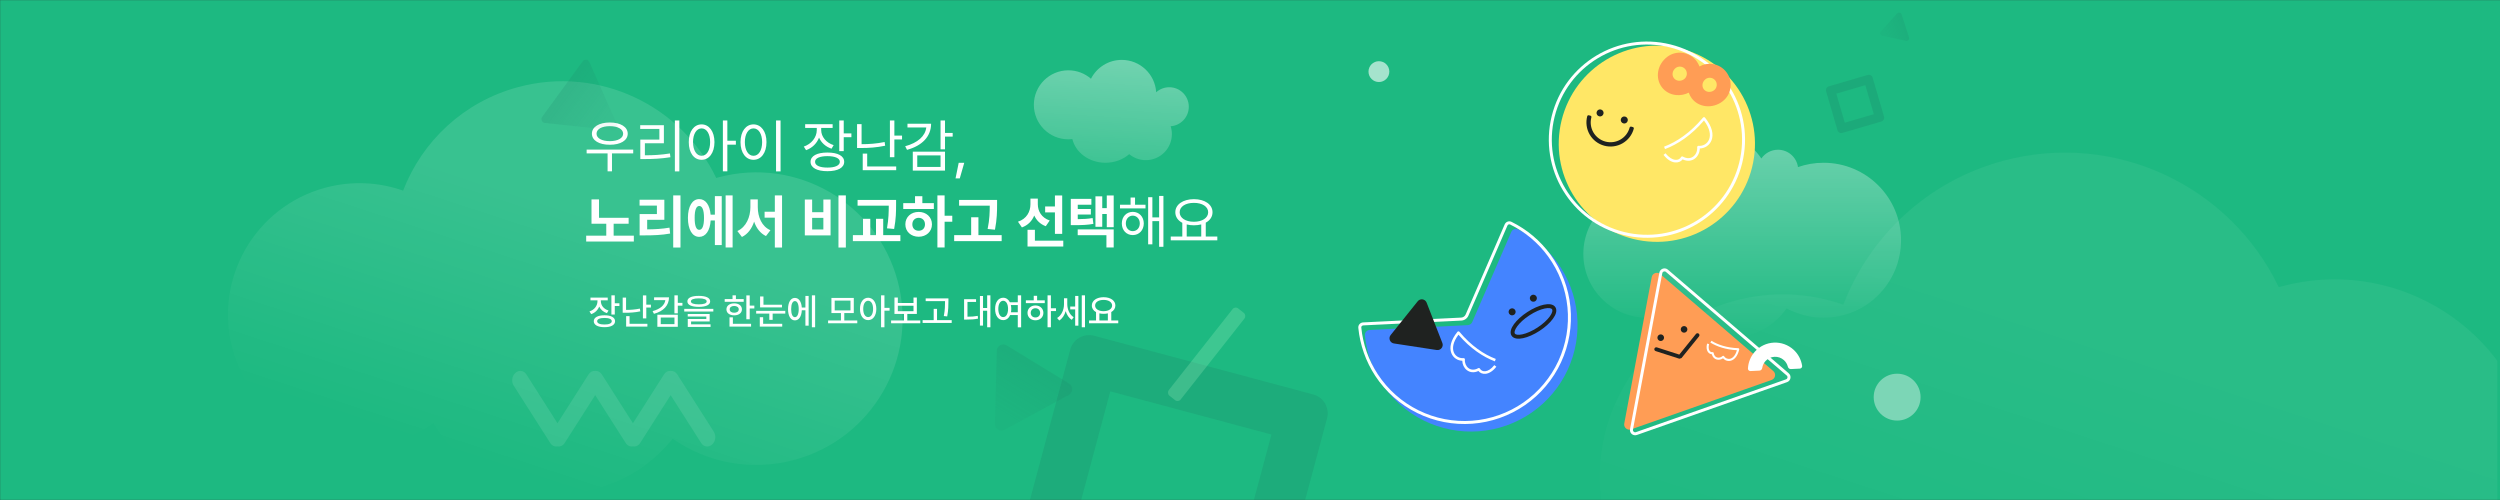 <svg width="1920" height="384" viewBox="0 0 1920 384" fill="none" xmlns="http://www.w3.org/2000/svg">
<rect x="0" y="0" width="1920" height="384" fill="#333333" stroke="none"/>
<mask id="mask0_1502_59348" style="mask-type:alpha" maskUnits="userSpaceOnUse" x="0" y="0" width="1921" height="384">
<rect width="1921" height="384" fill="#D9D9D9"/>
</mask>
<g mask="url(#mask0_1502_59348)">
<path d="M0 0H1921V384H0V0Z" fill="#1DB981"/>
<path fill-rule="evenodd" clip-rule="evenodd" d="M887.95 70.864C887.105 56.99 875.586 46 861.5 46C851.188 46 842.252 51.889 837.872 60.488C833.221 56.447 827.146 54 820.5 54C805.864 54 794 65.865 794 80.5C794 95.135 805.864 107 820.5 107C821.539 107 822.565 106.94 823.573 106.824C826.079 117.21 836.511 125 849 125C856.103 125 862.541 122.48 867.234 118.396C870.697 121.271 875.147 123 880 123C891.046 123 900 114.046 900 103C900 100.896 899.675 98.867 899.072 96.962C906.856 96.412 913 89.924 913 82C913 73.716 906.284 67 898 67C894.134 67 890.61 68.462 887.95 70.864Z" fill="url(#paint0_linear_1502_59348)" fill-opacity="0.37"/>
<path d="M486.31 114.904H450.538V117.805H466.622V131.56H470.006V117.805H486.31V114.904ZM454.581 102.688C454.603 107.895 460.118 111.191 468.336 111.169C476.532 111.191 482.091 107.895 482.091 102.688C482.091 97.392 476.532 94.096 468.336 94.074C460.118 94.096 454.603 97.392 454.581 102.688ZM458.141 102.688C458.097 99.15 462.25 96.887 468.336 96.887C474.422 96.887 478.553 99.15 478.575 102.688C478.553 106.159 474.422 108.4 468.336 108.4C462.25 108.4 458.097 106.159 458.141 102.688ZM521.729 92.492H518.302V131.647H521.729V92.492ZM491.671 98.996H506.393V107.214H491.759V122.155H495.011C501.756 122.155 507.689 121.87 514.874 120.749L514.522 117.849C507.535 118.969 501.756 119.277 495.274 119.255V110.026H509.864V96.14H491.671V98.996ZM538.824 95.524C533.023 95.546 528.958 100.842 528.98 109.147C528.958 117.475 533.023 122.749 538.824 122.727C544.581 122.749 548.668 117.475 548.712 109.147C548.668 100.842 544.581 95.546 538.824 95.524ZM532.232 109.147C532.254 102.797 534.957 98.623 538.824 98.601C542.735 98.623 545.372 102.797 545.372 109.147C545.372 115.498 542.735 119.672 538.824 119.65C534.957 119.672 532.254 115.498 532.232 109.147ZM555.172 131.56H558.6V111.081H565.147V108.093H558.6V92.492H555.172V131.56ZM599.469 92.492H595.997V131.647H599.469V92.492ZM568.707 109.147C568.729 117.475 572.86 122.749 578.683 122.727C584.483 122.749 588.68 117.475 588.658 109.147C588.68 100.842 584.483 95.546 578.683 95.524C572.86 95.546 568.729 100.842 568.707 109.147ZM572.047 109.147C572.047 102.797 574.771 98.623 578.683 98.601C582.616 98.623 585.318 102.797 585.318 109.147C585.318 115.498 582.616 119.672 578.683 119.65C574.771 119.672 572.047 115.498 572.047 109.147ZM630.67 99.919V98.249H639.459V95.393H618.365V98.249H627.286V99.919C627.242 105.566 623.155 110.598 617.311 112.575L619.068 115.344C623.749 113.652 627.352 110.158 629.022 105.676C630.714 109.609 634.12 112.707 638.624 114.201L640.25 111.477C634.515 109.609 630.692 105.039 630.67 99.919ZM622.496 124.265C622.518 128.835 627.418 131.472 635.46 131.472C643.48 131.472 648.336 128.835 648.336 124.265C648.336 119.76 643.48 117.146 635.46 117.146C627.418 117.146 622.518 119.76 622.496 124.265ZM625.968 124.265C625.924 121.54 629.571 119.914 635.46 119.914C641.371 119.914 644.974 121.54 644.996 124.265C644.974 127.077 641.371 128.725 635.46 128.703C629.571 128.725 625.924 127.077 625.968 124.265ZM644.557 116.091H647.984V105.368H653.873V102.468H647.984V92.492H644.557V116.091ZM661.695 95.349H658.224V113.674H661.344C667.254 113.674 673.187 113.3 679.801 111.916L679.405 109.06C673.033 110.378 667.276 110.729 661.695 110.729V95.349ZM662.574 130.725H688.282V127.824H666.002V117.98H662.574V130.725ZM683.448 120.749H686.876V107.126H692.765V104.138H686.876V92.536H683.448V120.749ZM725.768 92.492H722.34V114.685H725.768V104.929H731.656V102.072H725.768V92.492ZM695.182 112.312L696.588 115.08C708.167 111.938 715.045 104.885 715.089 95.041H696.939V97.897H711.375C710.65 104.511 704.784 109.719 695.182 112.312ZM701.026 131.032H725.768V116.486H701.026V131.032ZM704.454 128.22V119.343H722.34V128.22H704.454ZM740.533 125.056H736.271L733.854 137.009H737.105L740.533 125.056ZM482.794 167.279H460.03V153.129H454.273V171.806H465.611V180.99H450.187V185.473H486.793V180.99H471.28V171.806H482.794V167.279ZM522.608 150.053H517.027V190.131H522.608V150.053ZM491.188 157.919H504.503V164.379H491.231V180.771H494.835C502.13 180.771 508.084 180.529 514.654 179.364L514.171 174.838C508.304 175.805 503.141 176.112 497.032 176.156V168.817H510.216V153.393H491.188V157.919ZM562.643 150.053H557.281V190.043H562.643V150.053ZM528.321 167.367C528.321 176.354 531.727 181.913 537.022 181.913C541.944 181.913 545.306 177.145 545.79 169.301H549.02V188.197H554.293V150.624H549.02V164.862H545.746C545.13 157.392 541.834 152.887 537.022 152.909C531.727 152.887 528.321 158.424 528.321 167.367ZM533.507 167.367C533.463 161.237 534.781 158.183 537.022 158.183C539.33 158.183 540.692 161.237 540.67 167.367C540.692 173.52 539.33 176.552 537.022 176.508C534.781 176.552 533.463 173.52 533.507 167.367ZM581.979 159.105V153.129H576.31V159.105C576.266 166.62 573.146 174.333 566.29 177.431L569.806 182.001C574.376 179.76 577.452 175.453 579.166 170.202C580.836 175.146 583.824 179.145 588.263 181.298L591.69 176.815C585.033 173.937 582 166.62 581.979 159.105ZM587.208 167.147H595.074V190.131H600.611V150.053H595.074V162.621H587.208V167.147ZM649.61 150.053H643.941V190.131H649.61V150.053ZM618.102 180.771H637.877V153.217H632.34V162.973H623.727V153.217H618.102V180.771ZM623.727 176.244V167.323H632.34V176.244H623.727ZM688.194 153.524H658.619V157.963H682.569C682.547 162.599 682.503 168.026 681.207 175.365L686.7 175.849C688.172 167.785 688.172 162.313 688.194 157.436V153.524ZM655.016 185.165H691.49V180.595H678.307V168.026H672.77V180.595H668.375V168.026H662.794V180.595H655.016V185.165ZM725.46 150.053H719.923V190.043H725.46V170.312H731.349V165.697H725.46V150.053ZM693.688 160.512H717.198V156.029H708.365V150.668H702.74V156.029H693.688V160.512ZM695.313 172.289C695.292 177.87 699.642 181.803 705.553 181.825C711.375 181.803 715.748 177.87 715.748 172.289C715.748 166.708 711.375 162.731 705.553 162.753C699.642 162.731 695.292 166.708 695.313 172.289ZM700.675 172.289C700.675 169.213 702.718 167.323 705.553 167.279C708.343 167.323 710.387 169.213 710.387 172.289C710.387 175.387 708.343 177.233 705.553 177.211C702.718 177.233 700.675 175.387 700.675 172.289ZM765.758 153.524H736.578V157.963H760.133C760.111 162.665 760.045 168.29 758.507 175.849L764.132 176.42C765.736 167.938 765.736 162.313 765.758 157.304V153.524ZM732.799 185.165H769.273V180.595H751.432V166.84H745.851V180.595H732.799V185.165ZM797.047 156.908V152.514H791.378V156.864C791.356 162.599 788.478 168.07 781.798 170.268L784.83 174.662C789.466 172.992 792.586 169.718 794.3 165.521C795.992 169.235 798.915 172.179 803.155 173.739L806.188 169.345C799.815 167.213 797.047 162.072 797.047 156.908ZM789.137 189.34H816.603V184.857H794.806V176.508H789.137V189.34ZM802.672 163.104H810.187V179.628H815.768V150.097H810.187V158.578H802.672V163.104ZM838.18 152.733H822.359V172.904H825.084C831.126 172.926 835.038 172.772 839.718 171.938L839.146 167.455C835.433 168.092 832.159 168.268 827.721 168.312V164.774H837.784V160.512H827.721V157.216H838.18V152.733ZM827.677 180.639H849.737V190.043H855.318V176.156H827.677V180.639ZM841.3 174.179H846.529V164.335H850.001V174.486H855.318V150.097H850.001V159.853H846.529V150.8H841.3V174.179ZM879.752 157.26H871.71V151.679H868.282V157.26H860.152V160.072H879.752V157.26ZM861.559 171.586C861.559 176.837 865.096 180.529 869.952 180.551C874.874 180.529 878.39 176.837 878.434 171.586C878.39 166.4 874.874 162.731 869.952 162.709C865.096 162.731 861.559 166.4 861.559 171.586ZM864.635 171.586C864.635 168.158 866.854 165.653 869.952 165.609C873.072 165.653 875.357 168.158 875.357 171.586C875.357 175.058 873.072 177.541 869.952 177.519C866.854 177.541 864.635 175.058 864.635 171.586ZM881.773 187.626H885.025V169.828H890.211V189.56H893.507V150.492H890.211V166.972H885.025V151.459H881.773V187.626ZM934.903 181.649H926.026V171.015C929.256 169.279 931.212 166.51 931.212 163.017C931.212 156.974 925.279 152.997 916.93 152.953C908.58 152.997 902.647 156.974 902.647 163.017C902.647 166.576 904.669 169.389 908.009 171.125V181.649H899.132V184.55H934.903V181.649ZM905.987 163.017C905.965 158.644 910.514 155.766 916.93 155.81C923.28 155.766 927.872 158.644 927.872 163.017C927.872 167.389 923.28 170.312 916.93 170.312C910.514 170.312 905.965 167.389 905.987 163.017ZM911.393 181.649V172.377C913.062 172.816 914.93 173.036 916.93 173.036C918.973 173.036 920.863 172.794 922.555 172.355V181.649H911.393Z" fill="white"/>
<path d="M461.461 231.336V230.68H466.738V228.574H453.477V230.68H458.863V231.363C458.85 234.768 456.539 237.926 452.711 239.184L454.051 241.262C456.99 240.236 459.137 238.117 460.203 235.438C461.283 237.762 463.32 239.607 466.109 240.496L467.34 238.473C463.621 237.297 461.447 234.453 461.461 231.336ZM456.02 246.676C456.02 249.588 459.15 251.283 464.25 251.27C469.295 251.283 472.371 249.588 472.371 246.676C472.371 243.805 469.295 242.123 464.25 242.137C459.15 242.123 456.02 243.805 456.02 246.676ZM458.617 246.676C458.604 245.076 460.709 244.174 464.25 244.188C467.764 244.174 469.842 245.076 469.828 246.676C469.842 248.316 467.764 249.232 464.25 249.219C460.709 249.232 458.604 248.316 458.617 246.676ZM469.555 241.535H472.152V235.027H475.707V232.895H472.152V226.824H469.555V241.535ZM480.82 228.574H478.223V240.195H480.219C483.869 240.209 487.629 239.977 491.73 239.129L491.43 236.996C487.629 237.789 484.143 238.008 480.82 238.008V228.574ZM480.875 250.805H497.199V248.699H483.5V242.793H480.875V250.805ZM493.754 244.516H496.352V236.203H499.906V233.988H496.352V226.852H493.754V244.516ZM520.551 226.824H517.953V240.66H520.551V234.754H524.105V232.594H520.551V226.824ZM501.191 238.938L502.23 241.016C509.531 239.047 513.783 234.631 513.797 228.355H502.34V230.488H510.98C510.502 234.316 507.057 237.393 501.191 238.938ZM504.855 250.996H520.551V241.699H504.855V250.996ZM507.453 248.918V243.859H517.98V248.918H507.453ZM536.656 227.234C531.133 227.221 527.893 228.711 527.906 231.445C527.893 234.193 531.133 235.684 536.656 235.684C542.18 235.684 545.393 234.193 545.406 231.445C545.393 228.711 542.18 227.221 536.656 227.234ZM525.5 239.266H547.84V237.188H525.5V239.266ZM528.18 243.094H542.453V245.008H528.207V251.078H545.707V249.082H530.75V246.895H545.023V241.152H528.18V243.094ZM530.613 231.445C530.6 229.996 532.76 229.148 536.656 229.148C540.58 229.148 542.74 229.996 542.727 231.445C542.74 232.963 540.58 233.742 536.656 233.742C532.76 233.742 530.6 232.963 530.613 231.445ZM575.785 226.852H573.188V245.172H575.785V236.887H579.34V234.727H575.785V226.852ZM556.562 231.801H571.164V229.695H565.176V226.824H562.578V229.695H556.562V231.801ZM557.902 237.598C557.889 240.373 560.309 242.178 563.863 242.191C567.377 242.178 569.797 240.373 569.797 237.598C569.797 234.795 567.377 232.963 563.863 232.977C560.309 232.963 557.889 234.795 557.902 237.598ZM560.254 250.805H576.824V248.699H562.852V243.723H560.254V250.805ZM560.418 237.598C560.391 235.984 561.785 234.986 563.863 234.973C565.941 234.986 567.336 235.984 567.363 237.598C567.336 239.197 565.941 240.182 563.863 240.168C561.785 240.182 560.391 239.197 560.418 237.598ZM600.559 234.016H586.34V227.672H583.742V236.094H600.559V234.016ZM580.734 240.824H590.824V245.664H593.395V240.824H603.102V238.746H580.734V240.824ZM583.523 250.805H600.75V248.699H586.094V243.586H583.523V250.805ZM626.016 226.824H623.527V251.324H626.016V226.824ZM605.207 237.406C605.207 242.725 607.285 246.061 610.484 246.047C613.52 246.061 615.557 243.094 615.789 238.309H618.551V250.121H621.039V227.289H618.551V236.203H615.775C615.475 231.609 613.465 228.779 610.484 228.793C607.285 228.779 605.207 232.102 605.207 237.406ZM607.613 237.406C607.613 233.496 608.721 231.213 610.484 231.227C612.289 231.213 613.41 233.496 613.41 237.406C613.41 241.303 612.289 243.6 610.484 243.586C608.721 243.6 607.613 241.303 607.613 237.406ZM658.391 246.102H648.41V240.441H655.711V228.793H638.539V240.441H645.84V246.102H635.969V248.262H658.391V246.102ZM641.055 238.391V230.871H653.168V238.391H641.055ZM666.73 228.656C663.066 228.67 660.455 232.006 660.469 237.242C660.455 242.533 663.066 245.869 666.73 245.855C670.395 245.869 673.006 242.533 673.02 237.242C673.006 232.006 670.395 228.67 666.73 228.656ZM662.957 237.242C662.943 233.4 664.502 230.994 666.73 230.98C669 230.994 670.531 233.4 670.531 237.242C670.531 241.139 669 243.531 666.73 243.531C664.502 243.531 662.943 241.139 662.957 237.242ZM676.656 251.324H679.254V238.609H683.191V236.422H679.254V226.824H676.656V251.324ZM706.789 246.129H696.809V241.098H704.137V228.492H701.566V232.703H689.535V228.492H686.938V241.098H694.238V246.129H684.367V248.289H706.789V246.129ZM689.535 238.992V234.809H701.566V238.992H689.535ZM728.391 229.176H710.918V231.281H725.793V231.582C725.779 234.521 725.779 237.994 724.836 242.738L727.461 243.012C728.377 237.994 728.377 234.604 728.391 231.582V229.176ZM708.566 248.016H730.906V245.855H719.641V237.215H717.07V245.855H708.566V248.016ZM760.629 226.824H758.141V236.531H754.969V227.316H752.59V250.066H754.969V238.664H758.141V251.324H760.629V226.824ZM740.422 245.445H742.062C745.631 245.418 748.174 245.322 751.113 244.707L750.922 242.574C748.297 243.08 746.027 243.217 743.02 243.23V231.883H749.609V229.777H740.422V245.445ZM770.445 228.656C766.795 228.67 764.211 232.006 764.238 237.242C764.211 242.533 766.795 245.869 770.445 245.855C772.811 245.869 774.725 244.434 775.777 241.973H781.656V251.379H784.227V226.824H781.656V232.156H775.6C774.52 229.941 772.688 228.67 770.445 228.656ZM766.699 237.242C766.713 233.4 768.23 230.994 770.445 230.98C772.66 230.994 774.178 233.4 774.191 237.242C774.178 241.139 772.66 243.531 770.445 243.531C768.23 243.531 766.713 241.139 766.699 237.242ZM776.338 234.289H781.656V239.84H776.406C776.57 239.033 776.652 238.172 776.652 237.242C776.652 236.176 776.529 235.191 776.338 234.289ZM807.086 226.824H804.516V251.324H807.086V238.91H811.023V236.75H807.086V226.824ZM787.863 232.785H802.383V230.652H796.504V227.152H793.906V230.652H787.863V232.785ZM789.121 240.277C789.121 243.641 791.691 245.979 795.219 245.992C798.732 245.979 801.303 243.641 801.316 240.277C801.303 236.941 798.732 234.59 795.219 234.59C791.691 234.59 789.121 236.941 789.121 240.277ZM791.609 240.277C791.596 238.186 793.127 236.736 795.219 236.723C797.297 236.736 798.814 238.186 798.828 240.277C798.814 242.41 797.297 243.832 795.219 243.805C793.127 243.832 791.596 242.41 791.609 240.277ZM819.664 233.523V229.066H817.148V233.633C817.162 237.803 815.33 242.137 811.871 244.215L813.484 246.156C815.863 244.707 817.559 242.055 818.447 238.951C819.295 241.781 820.84 244.229 823.137 245.609L824.586 243.613C821.305 241.604 819.664 237.434 819.664 233.523ZM821.934 237.598H825.734V250.121H828.195V227.289H825.734V235.438H821.934V237.598ZM830.793 251.324H833.281V226.824H830.793V251.324ZM858.82 246.102H853.461V239.648C855.43 238.541 856.605 236.805 856.605 234.645C856.605 230.789 852.818 228.26 847.555 228.246C842.305 228.26 838.518 230.789 838.531 234.645C838.518 236.846 839.748 238.596 841.758 239.703V246.102H836.398V248.262H858.82V246.102ZM841.047 234.645C841.047 232.006 843.713 230.324 847.555 230.324C851.369 230.324 854.076 232.006 854.09 234.645C854.076 237.27 851.369 238.979 847.555 238.992C843.713 238.979 841.047 237.27 841.047 234.645ZM844.328 246.102V240.66C845.312 240.893 846.406 241.016 847.555 241.016C848.73 241.016 849.838 240.893 850.836 240.66V246.102H844.328Z" fill="white"/>
<mask id="mask1_1502_59348" style="mask-type:alpha" maskUnits="userSpaceOnUse" x="0" y="0" width="1918" height="384">
<path d="M0 0H1918V384H0V0Z" fill="#D9D9D9"/>
</mask>
<g mask="url(#mask1_1502_59348)">
<path fill-rule="evenodd" clip-rule="evenodd" d="M1352.71 121.738C1344.84 109.844 1331.33 102 1316 102C1291.7 102 1272 121.699 1272 146C1272 146.166 1272 146.331 1272 146.497C1269.72 146.169 1267.38 146 1265 146C1237.94 146 1216 167.938 1216 195C1216 222.062 1237.94 244 1265 244C1273.59 244 1281.66 241.789 1288.68 237.906C1297.95 250.687 1313.01 259 1330 259C1347.48 259 1362.91 250.204 1372.1 236.797C1380.54 241.39 1390.21 244 1400.5 244C1433.36 244 1460 217.361 1460 184.5C1460 151.639 1433.36 125 1400.5 125C1393.61 125 1387 126.17 1380.85 128.322C1379.79 120.793 1373.32 115 1365.5 115C1360.19 115 1355.51 117.669 1352.71 121.738Z" fill="url(#paint1_linear_1502_59348)" fill-opacity="0.35"/>
<path fill-rule="evenodd" clip-rule="evenodd" d="M551.768 136.216C611.699 120.157 673.301 155.723 689.36 215.654C705.418 275.585 669.852 337.187 609.921 353.246C576.631 362.166 542.825 355.157 516.596 336.891C502.151 354.988 482.003 368.794 457.921 375.246C408.599 388.462 358.144 366.713 332.877 325.192C323.757 331.395 313.457 336.198 302.202 339.214C248.333 353.648 192.963 321.68 178.529 267.812C164.095 213.943 196.063 158.573 249.931 144.139C270.37 138.662 291.025 139.866 309.578 146.411C324.137 108.661 355.917 78.149 397.99 66.876C459.898 50.287 523.334 80.916 550.063 136.687C550.629 136.525 551.198 136.368 551.768 136.216Z" fill="url(#paint2_linear_1502_59348)" fill-opacity="0.12"/>
<path fill-rule="evenodd" clip-rule="evenodd" d="M1752.47 219.87C1835.81 197.538 1921.48 246.999 1943.81 330.343C1966.14 413.688 1916.68 499.356 1833.34 521.688C1787.04 534.093 1740.03 524.346 1703.55 498.944C1683.47 524.111 1655.45 543.311 1621.96 552.285C1553.36 570.664 1483.2 540.417 1448.06 482.675C1435.38 491.302 1421.05 497.981 1405.4 502.175C1330.49 522.248 1253.49 477.791 1233.41 402.877C1213.34 327.964 1257.8 250.962 1332.71 230.889C1361.13 223.273 1389.86 224.946 1415.66 234.047C1435.9 181.55 1480.1 139.118 1538.61 123.44C1624.7 100.371 1712.92 142.966 1750.09 220.526C1750.88 220.302 1751.67 220.083 1752.47 219.87Z" fill="url(#paint3_linear_1502_59348)" fill-opacity="0.05"/>
<circle cx="1059" cy="55" r="8" fill="white" fill-opacity="0.6"/>
<path d="M771.48 330.071C768.098 331.909 763.995 329.396 764.094 325.549L765.542 269.403C765.641 265.555 769.868 263.257 773.151 265.267L821.051 294.594C824.334 296.604 824.21 301.413 820.828 303.251L771.48 330.071Z" fill="url(#paint4_linear_1502_59348)" fill-opacity="0.2"/>
<path d="M1445.59 27.422C1444.08 27.097 1443.5 25.265 1444.53 24.124L1457.04 10.317C1458.08 9.176 1459.96 9.582 1460.43 11.048L1466.13 28.788C1466.6 30.254 1465.31 31.68 1463.8 31.355L1445.59 27.422Z" fill="url(#paint5_linear_1502_59348)" fill-opacity="0.2"/>
<path d="M474.016 95.826C474.953 97.937 473.253 100.27 470.956 100.026L418.542 94.444C416.246 94.199 415.075 91.56 416.435 89.694L447.476 47.093C448.836 45.226 451.707 45.532 452.643 47.643L474.016 95.826Z" fill="url(#paint6_linear_1502_59348)" fill-opacity="0.2"/>
<circle cx="1457" cy="305" r="18" fill="white" fill-opacity="0.4"/>
<path fill-rule="evenodd" clip-rule="evenodd" d="M852.706 300.54L819.541 424.312L943.313 457.477L976.478 333.705L852.706 300.54ZM840.325 257.882C832.323 255.738 824.098 260.487 821.954 268.489L776.883 436.693C774.739 444.695 779.488 452.92 787.49 455.064L955.694 500.135C963.696 502.279 971.921 497.53 974.065 489.528L1019.14 321.324C1021.28 313.322 1016.53 305.097 1008.53 302.952L840.325 257.882Z" fill="#1D8669" fill-opacity="0.25"/>
<path fill-rule="evenodd" clip-rule="evenodd" d="M1410.27 71.923L1416.79 94.233L1439.1 87.716L1432.58 65.406L1410.27 71.923ZM1404.47 66.326C1402.88 66.79 1401.96 68.456 1402.43 70.047L1411.19 100.036C1411.65 101.626 1413.32 102.539 1414.91 102.074L1444.9 93.313C1446.49 92.849 1447.4 91.183 1446.94 89.592L1438.18 59.603C1437.71 58.013 1436.05 57.1 1434.45 57.565L1404.47 66.326Z" fill="#1D8669" fill-opacity="0.3"/>
</g>
<path fill-rule="evenodd" clip-rule="evenodd" d="M395.869 286.333C398.56 283.957 402.305 284.484 404.234 287.512L428.138 325.032L452.043 287.512C453.254 285.611 455.182 284.695 457.115 284.866C459.048 284.695 460.975 285.611 462.187 287.512L486.091 325.032L509.996 287.512C511.207 285.612 513.132 284.696 515.064 284.866C516.996 284.696 518.922 285.612 520.132 287.512L548.246 331.639C550.175 334.667 549.558 339.047 546.867 341.424C544.177 343.801 540.432 343.273 538.503 340.245L515.064 303.456L491.625 340.245C490.317 342.298 488.174 343.202 486.091 342.83C484.008 343.202 481.866 342.298 480.558 340.245L457.115 303.45L433.672 340.245C432.364 342.298 430.221 343.202 428.138 342.83C426.055 343.202 423.912 342.298 422.605 340.245L394.49 296.118C392.561 293.091 393.179 288.71 395.869 286.333Z" fill="white" fill-opacity="0.1"/>
<rect x="948.523" y="235" width="11.634" height="85.313" rx="3" transform="rotate(38.235 948.523 235)" fill="#C6FFD6" fill-opacity="0.2"/>
<path d="M1345.59 128.545C1335.57 168.931 1294.71 193.548 1254.32 183.529C1213.93 173.51 1189.32 132.649 1199.34 92.263C1209.36 51.877 1250.22 27.26 1290.6 37.279C1330.99 47.297 1355.61 88.159 1345.59 128.545Z" fill="#FFE766"/>
<path fill-rule="evenodd" clip-rule="evenodd" d="M1225.61 108.71C1227.54 110.19 1229.74 111.275 1232.09 111.904C1234.43 112.534 1236.88 112.694 1239.29 112.377C1241.7 112.06 1244.03 111.271 1246.13 110.056C1248.24 108.84 1250.08 107.222 1251.56 105.294C1253.04 103.366 1254.13 101.165 1254.75 98.817C1254.9 98.284 1254.58 97.736 1254.05 97.593L1252.8 97.258C1252.26 97.115 1251.72 97.431 1251.57 97.965C1251.06 99.895 1250.16 101.704 1248.95 103.289C1247.73 104.874 1246.21 106.204 1244.48 107.203C1242.75 108.202 1240.84 108.85 1238.86 109.111C1236.88 109.372 1234.87 109.24 1232.94 108.723C1231.01 108.206 1229.2 107.314 1227.62 106.097C1226.03 104.881 1224.7 103.364 1223.7 101.634C1222.7 99.904 1222.05 97.994 1221.79 96.013C1221.53 94.032 1221.66 92.019 1222.18 90.09C1222.25 89.833 1222.21 89.56 1222.08 89.331C1221.95 89.101 1221.73 88.933 1221.47 88.865L1220.22 88.53C1219.69 88.387 1219.14 88.704 1219 89.237C1218.37 91.585 1218.21 94.033 1218.53 96.443C1218.84 98.853 1219.63 101.176 1220.85 103.281C1222.06 105.386 1223.68 107.231 1225.61 108.71Z" fill="#1F2220"/>
<path d="M1231.48 87.376C1231.12 88.83 1229.65 89.717 1228.19 89.356C1226.74 88.995 1225.85 87.524 1226.21 86.07C1226.58 84.615 1228.05 83.729 1229.5 84.09C1230.96 84.451 1231.84 85.922 1231.48 87.376Z" fill="#1F2220"/>
<path d="M1250.08 92.803C1249.72 94.257 1248.25 95.144 1246.8 94.783C1245.34 94.422 1244.46 92.951 1244.82 91.496C1245.18 90.042 1246.65 89.156 1248.1 89.516C1249.56 89.877 1250.44 91.349 1250.08 92.803Z" fill="#1F2220"/>
<path fill-rule="evenodd" clip-rule="evenodd" d="M1247.26 178.159C1286.41 187.872 1326.02 164.006 1335.74 124.853C1345.45 85.7 1321.58 46.086 1282.43 36.373C1243.28 26.66 1203.66 50.526 1193.95 89.679C1184.24 128.832 1208.1 168.446 1247.26 178.159ZM1246.7 180.391C1287.09 190.41 1327.95 165.793 1337.97 125.407C1347.99 85.021 1323.37 44.16 1282.99 34.141C1242.6 24.122 1201.74 48.739 1191.72 89.125C1181.7 129.511 1206.32 170.372 1246.7 180.391Z" fill="white"/>
<path fill-rule="evenodd" clip-rule="evenodd" d="M1308.69 89.973C1308.99 89.976 1309.28 90.112 1309.46 90.345C1315.1 97.333 1316.14 103.383 1314.47 107.724C1312.95 111.664 1309.29 113.935 1305.46 114.026C1305.42 117.008 1304.07 119.896 1301.81 121.681C1299.37 123.599 1295.98 124.166 1292.25 122.413C1290.91 124.134 1288.74 125.027 1286.28 124.737C1283.48 124.409 1280.39 122.578 1277.58 118.936L1279.16 117.712C1281.76 121.075 1284.41 122.504 1286.51 122.751C1288.59 122.996 1290.22 122.112 1291.04 120.63C1291.31 120.148 1291.92 119.974 1292.4 120.243C1295.81 122.136 1298.64 121.626 1300.57 120.11C1302.55 118.547 1303.69 115.822 1303.42 113.09C1303.39 112.794 1303.5 112.5 1303.71 112.288C1303.92 112.077 1304.21 111.97 1304.51 111.996C1307.9 112.3 1311.28 110.44 1312.6 107.006C1313.86 103.749 1313.35 98.79 1308.65 92.557C1298.87 103.952 1288.56 110.763 1278.73 114.515L1278.01 112.646C1287.77 108.922 1298.1 102.051 1307.92 90.331C1308.11 90.101 1308.4 89.97 1308.69 89.973Z" fill="white"/>
<path fill-rule="evenodd" clip-rule="evenodd" d="M1313.86 59.76C1315.26 59.965 1316.53 60.72 1317.39 61.859C1318.25 62.998 1318.62 64.427 1318.42 65.833C1318.23 67.239 1317.49 68.506 1316.36 69.355C1315.13 70.277 1313.61 70.709 1312.14 70.556C1310.66 70.403 1309.36 69.677 1308.5 68.538C1307.64 67.399 1307.31 65.941 1307.57 64.483C1307.84 63.026 1308.67 61.688 1309.9 60.766C1311.03 59.917 1312.46 59.555 1313.86 59.76ZM1322.81 77.943C1319.13 80.711 1314.57 82.007 1310.15 81.548C1305.73 81.088 1301.81 78.911 1299.24 75.494C1298.25 74.174 1297.49 72.711 1296.98 71.16C1293.93 72.689 1290.52 73.341 1287.19 72.995C1282.77 72.535 1278.84 70.358 1276.27 66.941C1273.71 63.524 1272.71 59.148 1273.5 54.775C1274.29 50.403 1276.8 46.391 1280.48 43.624C1283.87 41.077 1288.14 39.992 1292.35 40.606C1296.57 41.221 1300.38 43.486 1302.94 46.903C1303.9 48.176 1304.65 49.571 1305.2 51.037C1308.25 49.318 1311.81 48.646 1315.32 49.16C1319.54 49.775 1323.34 52.04 1325.91 55.456C1328.48 58.873 1329.59 63.162 1329.01 67.379C1328.43 71.596 1326.2 75.396 1322.81 77.943ZM1286.93 52.213C1285.71 53.135 1284.87 54.472 1284.61 55.93C1284.34 57.387 1284.68 58.846 1285.53 59.985C1286.39 61.124 1287.7 61.85 1289.17 62.003C1290.64 62.156 1292.16 61.724 1293.39 60.801C1294.52 59.952 1295.26 58.686 1295.46 57.28C1295.65 55.874 1295.28 54.445 1294.42 53.306C1293.57 52.167 1292.3 51.412 1290.89 51.207C1289.49 51.002 1288.06 51.364 1286.93 52.213Z" fill="#FF9D55"/>
<path d="M1361.9 284.985C1364.23 286.99 1363.52 290.773 1360.62 291.795L1252.69 329.761C1249.78 330.782 1246.86 328.277 1247.43 325.25L1268.52 212.795C1269.08 209.768 1272.71 208.491 1275.05 210.496L1361.9 284.985Z" fill="#FF9D55"/>
<path fill-rule="evenodd" clip-rule="evenodd" d="M1256.35 331.892L1371.69 291.323C1372.92 290.888 1373.23 289.281 1372.23 288.429L1279.43 208.83C1278.44 207.978 1276.89 208.521 1276.65 209.807L1254.12 329.975C1253.88 331.262 1255.12 332.327 1256.35 331.892ZM1372.45 293.492C1375.36 292.471 1376.07 288.687 1373.73 286.683L1280.93 207.084C1278.59 205.079 1274.96 206.357 1274.39 209.383L1251.86 329.551C1251.29 332.578 1254.21 335.084 1257.12 334.062L1372.45 293.492Z" fill="white"/>
<path d="M1277.8 258.375C1278.33 259.677 1277.71 261.168 1276.41 261.705C1275.11 262.241 1273.62 261.62 1273.08 260.318C1272.54 259.016 1273.17 257.525 1274.47 256.988C1275.77 256.452 1277.26 257.072 1277.8 258.375Z" fill="#1F2220"/>
<path d="M1295.72 251.984C1296.26 253.287 1295.64 254.777 1294.34 255.314C1293.03 255.851 1291.54 255.23 1291.01 253.927C1290.47 252.625 1291.09 251.134 1292.39 250.598C1293.7 250.061 1295.19 250.682 1295.72 251.984Z" fill="#1F2220"/>
<path fill-rule="evenodd" clip-rule="evenodd" d="M1270.59 267.756C1270.84 266.968 1271.69 266.534 1272.48 266.788L1289.69 272.33L1302.5 256.473C1303.03 255.828 1303.97 255.728 1304.61 256.249C1305.26 256.77 1305.36 257.714 1304.84 258.359L1291.37 275.016L1289.75 275.501L1271.56 269.644C1270.77 269.39 1270.33 268.545 1270.59 267.756Z" fill="#1F2220"/>
<path fill-rule="evenodd" clip-rule="evenodd" d="M1335.59 267.736C1335.74 267.926 1335.79 268.172 1335.74 268.405C1334.53 273.477 1332.11 276.176 1329.44 276.979C1327.09 277.685 1324.75 276.858 1323.29 275.192C1321.89 276.171 1320.11 276.546 1318.5 276.143C1316.72 275.701 1315.24 274.344 1314.67 272.057C1313.4 271.993 1312.23 271.282 1311.49 270.054C1310.61 268.598 1310.36 266.48 1311.04 263.874L1312.58 264.275C1311.98 266.607 1312.27 268.25 1312.86 269.228C1313.44 270.189 1314.33 270.568 1315.2 270.435C1315.64 270.368 1316.04 270.668 1316.11 271.105C1316.44 273.241 1317.61 274.273 1318.89 274.591C1320.22 274.923 1321.78 274.505 1322.88 273.468C1323.05 273.304 1323.29 273.226 1323.53 273.255C1323.76 273.284 1323.97 273.417 1324.1 273.617C1325.11 275.189 1327.05 276.026 1328.98 275.447C1330.76 274.91 1332.76 273.078 1333.93 268.973C1325.39 268.504 1318.71 266.222 1313.55 263.084L1314.38 261.717C1319.49 264.824 1326.22 267.089 1334.99 267.421C1335.23 267.43 1335.45 267.545 1335.59 267.736Z" fill="white"/>
<path d="M1344.42 284.973C1343.32 285.028 1342.37 284.176 1342.42 283.073C1342.65 278.238 1344.54 273.606 1347.82 269.988C1351.54 265.873 1356.75 263.407 1362.29 263.132C1367.84 262.857 1373.26 264.796 1377.38 268.522C1381 271.798 1383.34 276.22 1384.04 281.009C1384.2 282.102 1383.34 283.043 1382.24 283.098L1375.35 283.439C1374.24 283.494 1373.32 282.634 1373.05 281.564C1372.57 279.665 1371.54 277.934 1370.06 276.599C1368.09 274.814 1365.49 273.885 1362.83 274.016C1360.18 274.148 1357.68 275.33 1355.89 277.302C1354.56 278.776 1353.7 280.601 1353.41 282.538C1353.25 283.63 1352.42 284.577 1351.31 284.632L1344.42 284.973Z" fill="white"/>
<path d="M1160.66 178.149C1161.54 176.122 1163.9 175.182 1165.88 176.158C1177.74 181.999 1188.03 190.638 1195.84 201.351C1204.44 213.144 1209.73 227.022 1211.17 241.548C1212.6 256.074 1210.12 270.719 1203.99 283.965C1197.86 297.211 1188.3 308.577 1176.3 316.885C1164.3 325.193 1150.29 330.14 1135.74 331.215C1121.18 332.289 1106.6 329.452 1093.51 322.996C1080.42 316.54 1069.29 306.701 1061.28 294.498C1054.01 283.412 1049.54 270.741 1048.25 257.583C1048.04 255.385 1049.75 253.506 1051.95 253.398L1127.23 249.707C1128.75 249.633 1130.1 248.7 1130.7 247.302L1160.66 178.149Z" fill="#4484FF"/>
<path fill-rule="evenodd" clip-rule="evenodd" d="M1188.91 196.911C1181.32 186.498 1171.32 178.103 1159.79 172.425C1159.05 172.063 1158.08 172.377 1157.7 173.267L1127.74 242.421C1126.79 244.622 1124.67 246.091 1122.27 246.209L1047 249.9C1046.03 249.947 1045.39 250.746 1045.47 251.562C1046.73 264.351 1051.06 276.665 1058.14 287.44C1065.92 299.3 1076.73 308.863 1089.46 315.137C1102.18 321.411 1116.35 324.169 1130.5 323.125C1144.64 322.081 1158.26 317.273 1169.92 309.198C1181.58 301.124 1190.88 290.077 1196.84 277.203C1202.79 264.329 1205.2 250.096 1203.81 235.978C1202.42 221.86 1197.27 208.372 1188.91 196.911ZM1160.81 170.362C1158.83 169.386 1156.47 170.326 1155.59 172.353L1125.63 241.506C1125.02 242.904 1123.68 243.837 1122.16 243.912L1046.88 247.602C1044.68 247.711 1042.97 249.589 1043.18 251.787C1044.47 264.945 1048.94 277.616 1056.21 288.702C1064.22 300.905 1075.35 310.744 1088.44 317.2C1101.53 323.656 1116.11 326.493 1130.67 325.419C1145.22 324.345 1159.23 319.397 1171.23 311.089C1183.23 302.781 1192.79 291.415 1198.92 278.169C1205.05 264.923 1207.53 250.278 1206.1 235.752C1204.66 221.226 1199.37 207.348 1190.77 195.555C1182.96 184.842 1172.67 176.204 1160.81 170.362Z" fill="white"/>
<path d="M1163.53 237.938C1164.39 239.166 1164.09 240.857 1162.86 241.716C1161.64 242.575 1159.94 242.276 1159.09 241.049C1158.23 239.821 1158.53 238.129 1159.75 237.27C1160.98 236.411 1162.67 236.71 1163.53 237.938Z" fill="#1F2220"/>
<path d="M1179.84 227.482C1180.7 228.71 1180.4 230.401 1179.18 231.26C1177.95 232.119 1176.26 231.82 1175.4 230.593C1174.54 229.365 1174.84 227.673 1176.07 226.814C1177.29 225.955 1178.98 226.254 1179.84 227.482Z" fill="#1F2220"/>
<path fill-rule="evenodd" clip-rule="evenodd" d="M1163.3 254.266C1163.04 255.251 1163.17 255.838 1163.39 256.184C1163.62 256.529 1164.11 256.885 1165.11 257.046C1166.12 257.206 1167.47 257.138 1169.13 256.782C1172.43 256.074 1176.58 254.294 1180.77 251.568C1184.95 248.841 1188.26 245.757 1190.24 243.026C1191.23 241.656 1191.85 240.441 1192.1 239.456C1192.36 238.472 1192.23 237.884 1192.01 237.539C1191.78 237.193 1191.3 236.837 1190.29 236.677C1189.29 236.516 1187.93 236.585 1186.27 236.94C1182.98 237.649 1178.82 239.428 1174.64 242.155C1170.45 244.881 1167.14 247.965 1165.16 250.696C1164.17 252.066 1163.56 253.282 1163.3 254.266ZM1162.73 248.935C1164.98 245.838 1168.59 242.516 1173 239.641C1177.41 236.767 1181.9 234.811 1185.64 234.007C1187.51 233.606 1189.27 233.475 1190.77 233.714C1192.27 233.954 1193.67 234.6 1194.52 235.901C1195.37 237.202 1195.39 238.751 1195.01 240.219C1194.62 241.688 1193.79 243.243 1192.67 244.787C1190.42 247.885 1186.82 251.207 1182.41 254.081C1178 256.955 1173.5 258.912 1169.76 259.715C1167.89 260.116 1166.14 260.248 1164.64 260.008C1163.14 259.768 1161.73 259.123 1160.88 257.821C1160.03 256.52 1160.01 254.972 1160.4 253.503C1160.78 252.034 1161.61 250.479 1162.73 248.935Z" fill="#1F2220"/>
<path d="M1107.73 263.406C1108.85 266.275 1106.44 269.279 1103.4 268.812L1070.53 263.777C1067.48 263.31 1066.08 259.724 1068.01 257.321L1088.81 231.373C1090.73 228.97 1094.54 229.553 1095.65 232.422L1107.73 263.406Z" fill="#1F2220"/>
<path fill-rule="evenodd" clip-rule="evenodd" d="M1120.07 254.464C1119.77 254.467 1119.49 254.603 1119.3 254.836C1114.03 261.376 1113.04 267.054 1114.61 271.141C1116.03 274.828 1119.45 276.962 1123.03 277.07C1123.09 279.853 1124.35 282.543 1126.47 284.212C1128.75 286.012 1131.93 286.546 1135.42 284.925C1136.69 286.526 1138.72 287.352 1141.03 287.081C1143.66 286.771 1146.56 285.047 1149.2 281.635L1147.62 280.411C1145.2 283.544 1142.74 284.866 1140.79 285.095C1138.87 285.32 1137.38 284.506 1136.62 283.146C1136.36 282.664 1135.75 282.49 1135.26 282.758C1132.1 284.516 1129.48 284.039 1127.71 282.64C1125.87 281.195 1124.81 278.67 1125.06 276.138C1125.09 275.842 1124.99 275.548 1124.78 275.336C1124.57 275.125 1124.27 275.018 1123.98 275.044C1120.84 275.326 1117.7 273.603 1116.48 270.423C1115.32 267.419 1115.78 262.832 1120.11 257.049C1129.25 267.668 1138.87 274.021 1148.05 277.524L1148.77 275.656C1139.66 272.18 1130.02 265.766 1120.85 254.822C1120.66 254.592 1120.37 254.461 1120.07 254.464Z" fill="white"/>
</g>
<defs>
<linearGradient id="paint0_linear_1502_59348" x1="853.5" y1="46" x2="845.5" y2="179.5" gradientUnits="userSpaceOnUse">
<stop stop-color="white"/>
<stop offset="1" stop-color="white" stop-opacity="0"/>
</linearGradient>
<linearGradient id="paint1_linear_1502_59348" x1="1330" y1="107.514" x2="1330" y2="258" gradientUnits="userSpaceOnUse">
<stop stop-color="white"/>
<stop offset="1" stop-color="white" stop-opacity="0"/>
</linearGradient>
<linearGradient id="paint2_linear_1502_59348" x1="430.997" y1="374.499" x2="529.496" y2="72.499" gradientUnits="userSpaceOnUse">
<stop stop-color="white" stop-opacity="0"/>
<stop offset="0.639" stop-color="white"/>
</linearGradient>
<linearGradient id="paint3_linear_1502_59348" x1="1584.51" y1="551.245" x2="1721.49" y2="131.26" gradientUnits="userSpaceOnUse">
<stop stop-color="white" stop-opacity="0"/>
<stop offset="0.639" stop-color="white"/>
</linearGradient>
<linearGradient id="paint4_linear_1502_59348" x1="763.871" y1="334.206" x2="808.178" y2="261.839" gradientUnits="userSpaceOnUse">
<stop offset="0.203" stop-color="#1D8669" stop-opacity="0.4"/>
<stop offset="0.734" stop-color="#1D8669"/>
</linearGradient>
<linearGradient id="paint5_linear_1502_59348" x1="1442.2" y1="26.691" x2="1470.3" y2="17.66" gradientUnits="userSpaceOnUse">
<stop offset="0.203" stop-color="#1D8669" stop-opacity="0.4"/>
<stop offset="0.734" stop-color="#1D8669"/>
</linearGradient>
<linearGradient id="paint6_linear_1502_59348" x1="476.123" y1="100.576" x2="417.233" y2="57.666" gradientUnits="userSpaceOnUse">
<stop offset="0.203" stop-color="#1D8669" stop-opacity="0.3"/>
<stop offset="0.734" stop-color="#1D8669"/>
</linearGradient>
</defs>
</svg>
